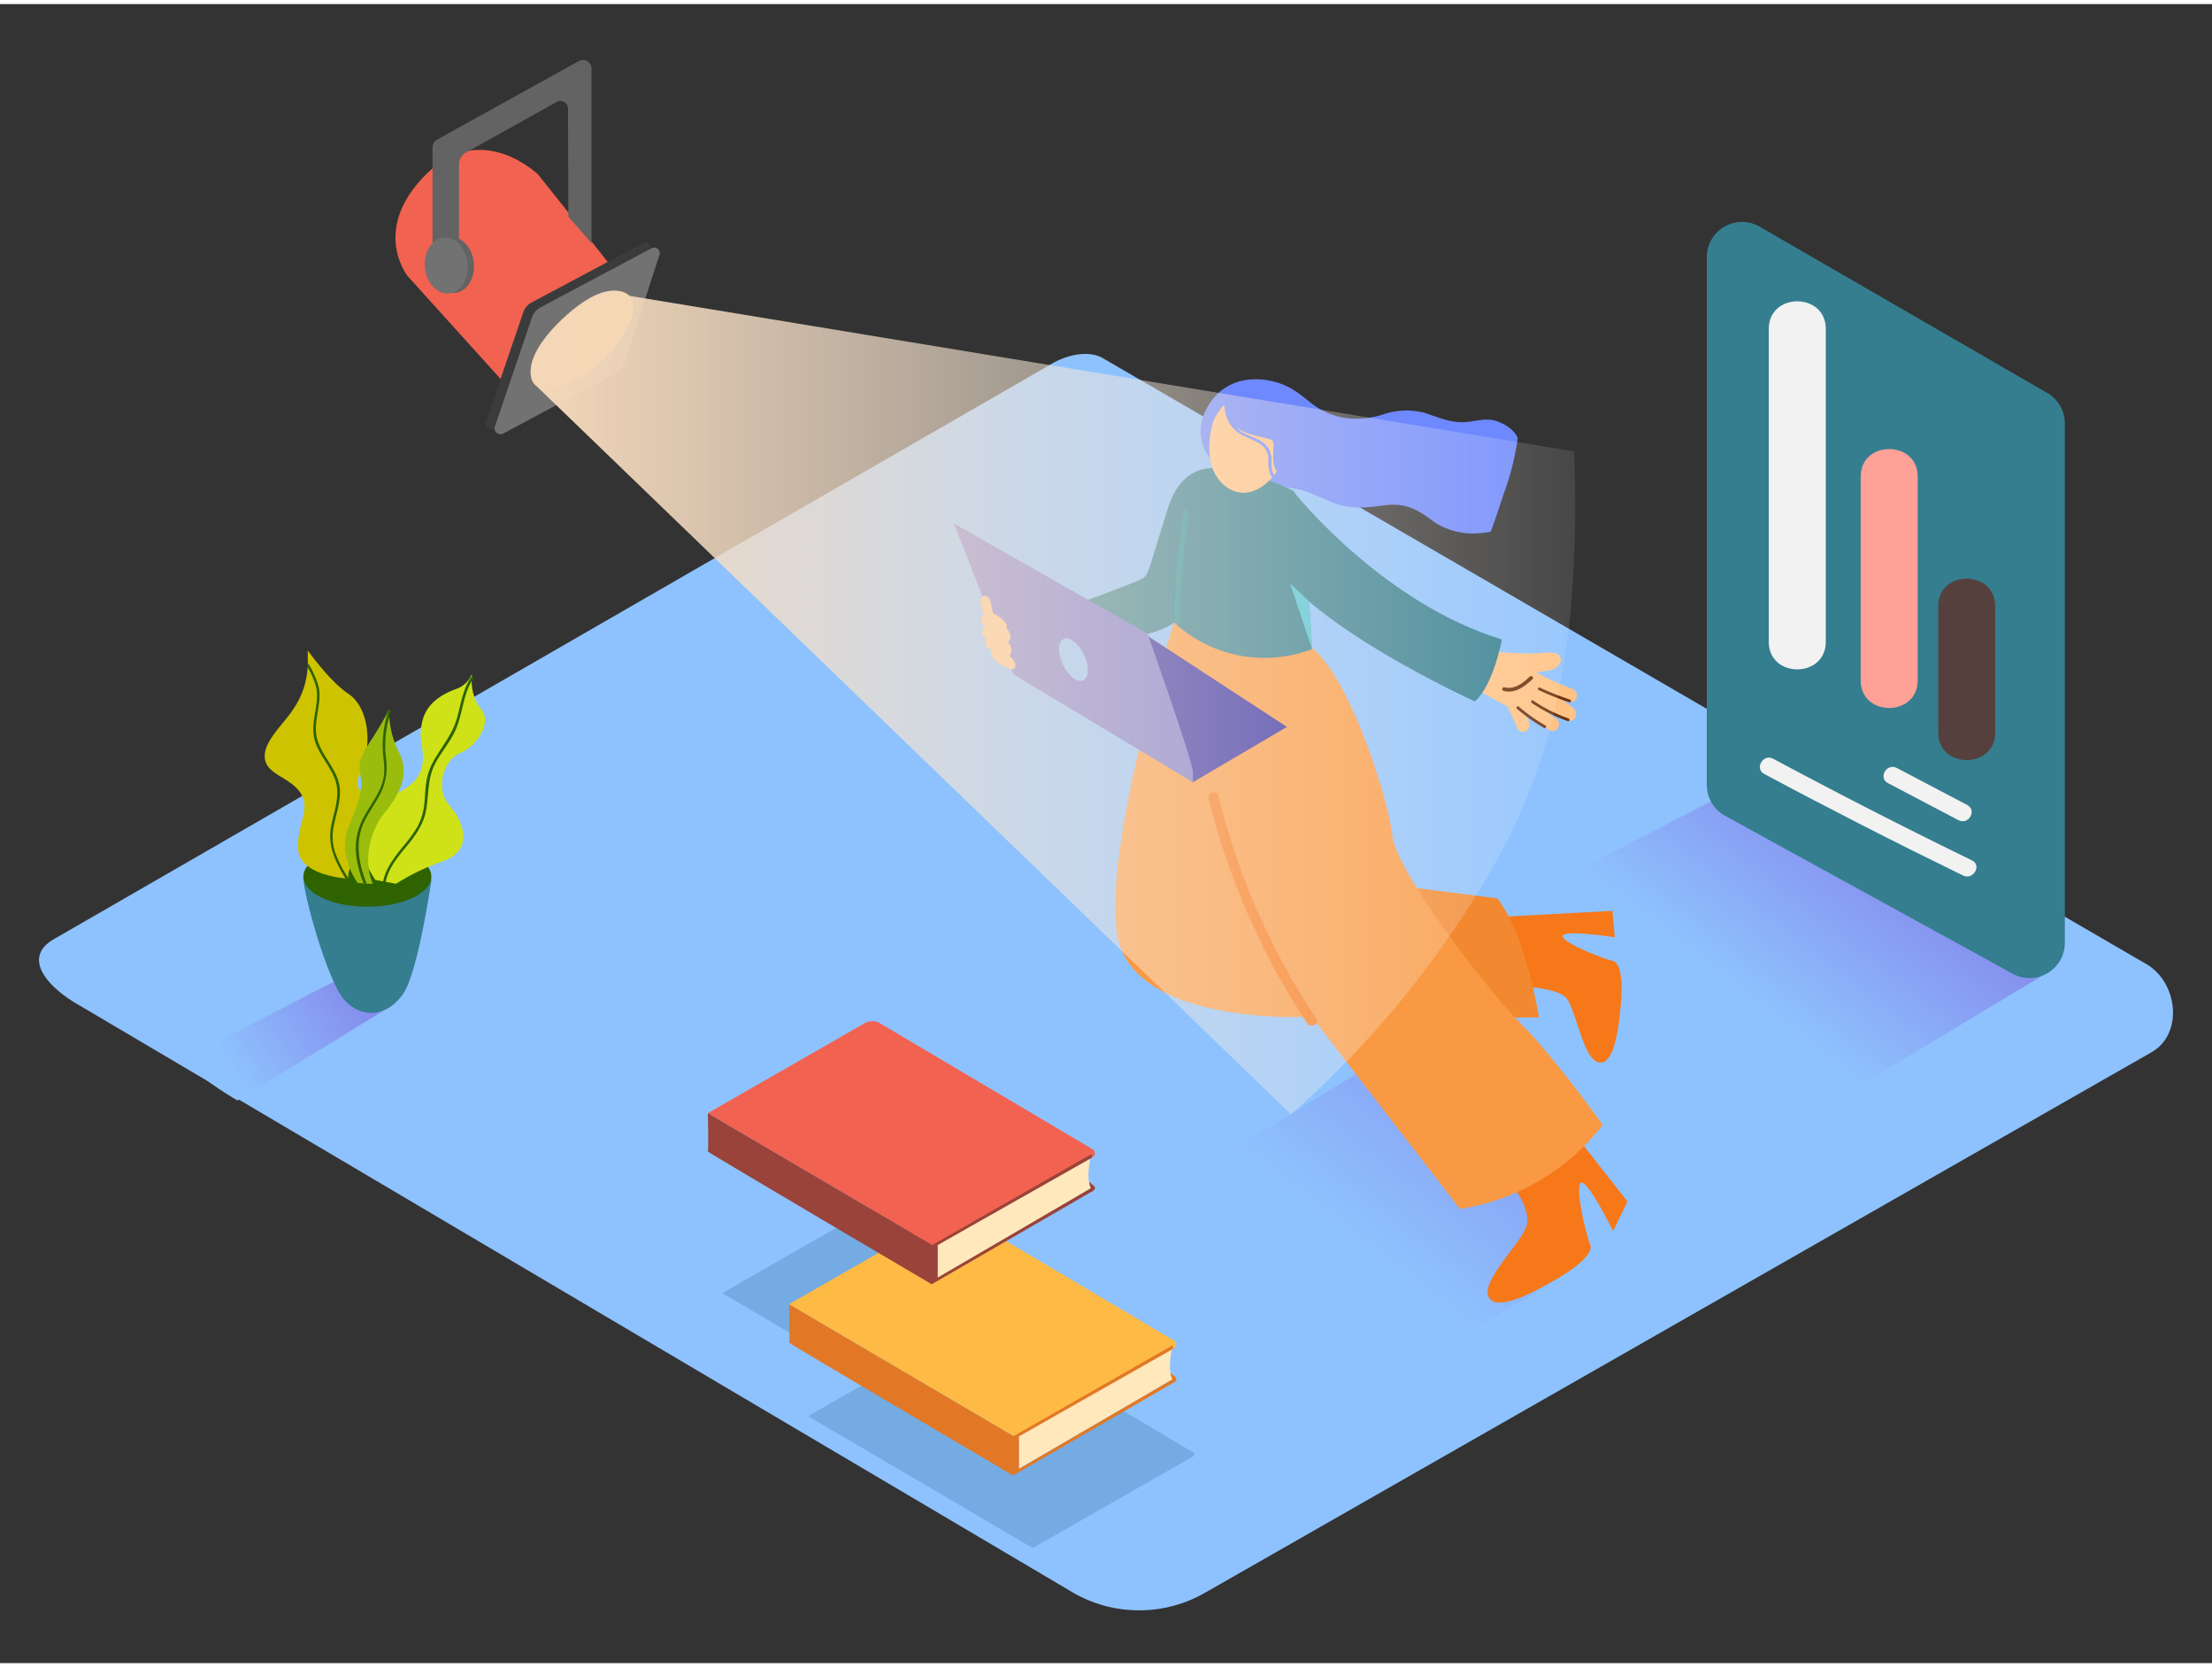 <svg xmlns="http://www.w3.org/2000/svg" xmlns:xlink="http://www.w3.org/1999/xlink" viewBox="0 0 400 300" width="406" height="306" class="illustration styles_illustrationTablet__1DWOa"><rect x="0" y="0" width="400" height="300" fill="#333333" stroke="none"/><defs><linearGradient id="linear-gradient" x1="244.19" y1="224.3" x2="284.39" y2="172.69" gradientUnits="userSpaceOnUse"><stop offset="0.01" stop-color="#8ec2fe"></stop><stop offset="1" stop-color="#8383ea"></stop></linearGradient><linearGradient id="linear-gradient-2" x1="314.04" y1="179.01" x2="341.6" y2="143.63" xlink:href="#linear-gradient"></linearGradient><linearGradient id="linear-gradient-3" x1="41.46" y1="192.97" x2="68.41" y2="175.26" xlink:href="#linear-gradient"></linearGradient><linearGradient id="linear-gradient-4" x1="95.94" y1="126.28" x2="305.38" y2="126.28" gradientUnits="userSpaceOnUse"><stop offset="0" stop-color="#f4d7b8"></stop><stop offset="1" stop-color="#fff" stop-opacity="0"></stop></linearGradient></defs><title>PP</title><g style="isolation: isolate;"><g id="Layer_2" data-name="Layer 2"><path d="M194.28,287.39,14.56,181.17C8.84,178,3.93,172.68,9.51,169.22l180.37-104c2.71-1.68,6.82-2.78,9.57-1.18L388.11,173.58c5.72,3.32,6.75,12.6,1,15.93L218,287.22A23.9,23.9,0,0,1,194.28,287.39Z" fill="#8ec2fe"></path><polyline points="281.95 230.28 250.8 249.33 207.87 216.48 270.96 177.57 281.95 204.17" fill="url(#linear-gradient)"></polyline><polyline points="369.3 175.71 332 198.14 274.45 162.2 319.04 139.2" fill="url(#linear-gradient-2)"></polyline><path d="M200.18,240.37l-29,16.57L130.6,233.1l28.33-16.25a2.79,2.79,0,0,1,2.81,0l38.44,22.78A.42.42,0,0,1,200.18,240.37Z" fill="#74abe2"></path><path d="M215.75,262.62l-29,16.57-40.62-23.85L174.5,239.1a2.79,2.79,0,0,1,2.81,0l38.44,22.78A.42.42,0,0,1,215.75,262.62Z" fill="#74abe2"></path><path d="M271,177.57s10.75-.37,12.48,2.48,2.95,10.94,5.72,11.34,3.57-6.46,3.95-11.18-.46-7-1.48-7.17-8.74-3.06-9.07-4.44,9.4.15,9.4.15l-.42-4.78-23.09,1.24Z" fill="#f77819"></path><path d="M240.53,183.32l37.76-.07s-2.14-14.43-7.5-21.53l-27.33-3.49" fill="#f28830"></path><path d="M272.76,212.74s4.65,5.2,3.15,8.59-8.12,9.69-6.71,12.48,8.19-.86,12.75-3.54,6.13-4.91,5.61-5.94-2.79-10-1.74-11.13,5.88,8.69,5.88,8.69l2.6-5.35-14.41-18.4Z" fill="#f77819"></path><path d="M212.32,111.8s-12.41,38.31-10.4,55.77,35.28,15.56,35.28,15.56L264,217.87a40.38,40.38,0,0,0,25.83-15.19s-8.6-12.09-14.7-18.2-22.65-27.57-23.34-34.08-8.24-30.9-15.89-34.91" fill="#f99943"></path><path d="M238,183.43a129,129,0,0,1-14.95-30.77q-1.54-4.67-2.71-9.44a.92.92,0,0,0-1.79.43,130.87,130.87,0,0,0,12.72,32.27q2.39,4.29,5.11,8.39C237,185.29,238.66,184.42,238,183.43Z" fill="#f77819"></path><path d="M224.16,85.09s-9.44-5.17-13,6.16S207.78,103,206.7,103.8s-17.46,6.66-17.46,6.66l9.36,5.6s11.31-2.07,13.73-4.26c3.67-3.32,5.65-9,5.65-9" fill="#347e8f"></path><path d="M269.57,95.41c.84-2.25,1.59-4.53,2.34-6.84a46.92,46.92,0,0,0,2.54-10.09c-.6-1.61-2.76-2.84-4.28-3.2-1.91-.46-3.87.36-5.81.32-2.53,0-4.53-1-6.89-1.72a12.85,12.85,0,0,0-7.39.34c-4.56,1.41-9.21.92-13-2.09-2.15-1.71-3.83-3.11-6.55-3.82-4.2-1.11-8.53-.32-11.3,3.21-2.49,3.19-3,7.37-.39,10.63a10,10,0,0,0,5.3,2.95c1.85.53,3.58,1.62,5.48,2l.21,0a42.39,42.39,0,0,1,5.35.72c2.23.66,4.3,1.77,6.49,2.56,2.91,1,5.73.64,8.72.26,3.81-.48,5.83.7,8.78,2.87l.53.37a12.75,12.75,0,0,0,6.92,1.84A16.81,16.81,0,0,0,269.57,95.41Z" fill="#6e89fe"></path><path d="M267.7,115.29c1.16.65,2.4,1.33,3.67,1.9a64.75,64.75,0,0,0,6.86.22,9,9,0,0,1,2.9-.05,1.21,1.21,0,0,1,1.08,1.57,2.54,2.54,0,0,1-2.09,1.55c-.76.15-1.52.27-2.29.38a49.62,49.62,0,0,0,6.56,3c1.42.57.69,2.85-.74,2.28l-1.54-.62a27.71,27.71,0,0,1,2.43,1.8c.94.79.36,2.7-1,2.15a39,39,0,0,1-5.38-2.67q1.58,1.26,3.24,2.43c1.26.88,0,2.9-1.3,2q-2.33-1.64-4.52-3.46c.33.68.65,1.37.94,2.07.6,1.41-1.52,2.53-2.12,1.11s-1.22-2.69-1.9-4l-.15-.07q-5.57-3-11-6.31c-1.32-.79,0-2.81,1.3-2l1.68,1a1.4,1.4,0,0,1,.66-.87,1.19,1.19,0,0,1,1-1.82A1.25,1.25,0,0,1,267.7,115.29Z" fill="#ffc285"></path><path d="M277.13,122.07c-1.44,1.35-3.15,2.67-5.24,2.13-.42-.11-.27-.77.15-.66,1.84.47,3.34-.75,4.59-1.93C276.95,121.32,277.45,121.77,277.13,122.07Z" fill="#6d320b"></path><path d="M278.48,123.61a50.75,50.75,0,0,0,5.42,2.16c.31.1.2.6-.11.49a51.89,51.89,0,0,1-5.54-2.21C277.95,123.92,278.18,123.47,278.48,123.61Z" fill="#6d320b"></path><path d="M277.22,125.92a27.05,27.05,0,0,0,6.41,3.25c.3.11.2.6-.11.49a27.52,27.52,0,0,1-6.53-3.29C276.72,126.19,277,125.74,277.22,125.92Z" fill="#6d320b"></path><path d="M274.66,127.05a29.94,29.94,0,0,0,4.82,3.4c.28.16,0,.61-.24.45a30.61,30.61,0,0,1-4.92-3.47C274.07,127.21,274.41,126.84,274.66,127.05Z" fill="#6d320b"></path><path d="M227.05,85.37,225.24,85a20.39,20.39,0,0,1-3.29-.32,9.45,9.45,0,0,0-5.42,1.6c-3.57,2.54-3.94,8.66-4.23,12.61-.14,1.91-.25,3.87-.28,5.85s.2,4.17.29,6.95v.12a24.05,24.05,0,0,0,24.94,4.83s-1-21.76-3.24-28.53A34.49,34.49,0,0,0,227.05,85.37Z" fill="#347e8f"></path><path d="M233.78,88s15.81,20.13,37.8,26.9c0,0-1.45,8.12-4.87,11.2,0,0-29.82-13.51-36.69-25.57" fill="#347e8f"></path><path d="M219.44,75.32s-2.87,8.31,2.43,12.07,12.49-4.1,10.52-11.5S222.81,68.2,219.44,75.32Z" fill="#ffc285"></path><path d="M233.09,86.23a2.63,2.63,0,0,1-2.44-.73c-.78-.79-.71-1.91-.72-2.94a3.83,3.83,0,0,0-1.73-3.4c-1.39-.94-3.14-1.21-4.4-2.36-.13-.12-.26-.25-.37-.38a3.44,3.44,0,0,0,.54.41c2,1.24,5.09,1.54,6,2s-.57,4.27,1.14,5.93,5.75-8.74,3.41-11.57-10.06-6.14-13.41-1.44a12.09,12.09,0,0,0,.34,1.24,6.19,6.19,0,0,0,1.35,3.48c1.25,1.55,3.06,1.9,4.71,2.85a3.35,3.35,0,0,1,1.87,2.8,8.16,8.16,0,0,0,.31,2.89,3.11,3.11,0,0,0,3.52,1.67C233.56,86.64,233.4,86.16,233.09,86.23Z" fill="#6e89fe"></path><polyline points="215.72 140.7 232.72 130.71 202.45 110.94 186.38 117.31" fill="#3129a3"></polyline><path d="M215.71,139c.28-1.28-8.21-25.18-8.21-25.18l-35-19.89,10.7,27.24,32.52,19.54Z" fill="#7878ce"></path><ellipse cx="194.11" cy="118.52" rx="2.1" ry="4.14" transform="translate(-32.07 94.66) rotate(-25.38)" fill="#8ec2fe"></ellipse><path d="M214,91.85a167.46,167.46,0,0,0-1.67,19.58.5.5,0,0,0,1,0,165.19,165.19,0,0,1,1.64-19.31C215,91.48,214,91.21,214,91.85Z" fill="#2c8f99"></path><polygon points="236.75 108.02 233.27 104.74 237.28 116.64 236.75 108.02" fill="#4cc3d6"></polygon><path d="M182.8,118.09c-.08-.08-.17-.15-.25-.22a.64.64,0,0,0,.16-.46.93.93,0,0,0,.1-.13c.33-.6-.17-1.39-.53-2a.93.93,0,0,0,.41-.46,2,2,0,0,0-.69-1.9l0,0c.32-.69-.43-1.36-.9-1.78a6.09,6.09,0,0,0-1.54-1c-.16-.77-.3-1.54-.53-2.29-.16-.53-.59-1-1.2-.8s-.53.88-.45,1.38a11.29,11.29,0,0,0,.54,2,1,1,0,0,0-.43,1.38,2.77,2.77,0,0,0,.61.82,1.17,1.17,0,0,0-.43,1.32,1.59,1.59,0,0,0,.81.9,1,1,0,0,0-.19.24.94.94,0,0,0,.29,1.22,6,6,0,0,0,.77.56.72.72,0,0,0-.1.16c-.18.49.18,1,.47,1.34a4.79,4.79,0,0,0,1.35,1.11,5.72,5.72,0,0,0,1.76.77.6.6,0,0,0,.64-.26C183.91,119.37,183.23,118.53,182.8,118.09Z" fill="#ffc285"></path><path d="M364,175.36l-52.06-28.58a6.37,6.37,0,0,1-3.3-5.58V45.77a6.37,6.37,0,0,1,9.56-5.52L370.2,70.31a6.37,6.37,0,0,1,3.19,5.52v93.95A6.37,6.37,0,0,1,364,175.36Z" fill="#347e8f"></path><path d="M360.8,108.88v22.84c0,6.64-10.31,6.65-10.31,0V108.88C350.48,102.25,360.8,102.24,360.8,108.88Z" fill="#56403d"></path><path d="M346.78,85.44v36.86c0,6.64-10.31,6.65-10.31,0V85.44C336.46,78.81,346.78,78.8,346.78,85.44Z" fill="#ffa197"></path><path d="M330.16,58.73v56.59c0,6.64-10.31,6.65-10.31,0V58.73C319.85,52.09,330.16,52.08,330.16,58.73Z" fill="#f2f2f2"></path><path d="M343,138.13l12.75,6.7c1.81,1,.21,3.69-1.6,2.74l-12.75-6.7C339.58,139.92,341.18,137.18,343,138.13Z" fill="#f2f2f2"></path><path d="M320.64,136.46q17.79,9.54,35.95,18.38c1.84.89.23,3.63-1.6,2.74Q336.83,148.74,319,139.2C317.24,138.23,318.84,135.49,320.64,136.46Z" fill="#f2f2f2"></path><path d="M212,249.33c.13,0,1.35-.49.33-1.27a21.08,21.08,0,0,0-2.13-1.46" fill="#e27825"></path><path d="M212,242.87s-1,3.79,0,5.82L198,256.87l-13.78,8V259" fill="#ffe8bc"></path><path d="M212.42,242.28q0,.39-.1.79L184.25,259v5.89l28.05-16.36c0,.23,0,.47,0,.7l-29.14,16.86v-8Z" fill="#e27825"></path><path d="M212.27,242.39l-29,16.57-40.62-23.85L171,218.86a2.79,2.79,0,0,1,2.81,0l38.44,22.78A.42.42,0,0,1,212.27,242.39Z" fill="#fdba45"></path><path d="M183.17,266.05s-40.6-23.91-40.47-24,0-6.92,0-6.92L183.32,259Z" fill="#e27825"></path><path d="M212.27,241.66a1,1,0,0,1,.42.73c0,.49-.48.73-.66.84" fill="#fdba45"></path><path d="M197.27,214.77c.13,0,1.35-.49.33-1.27a21.08,21.08,0,0,0-2.13-1.46" fill="#9a433a"></path><path d="M197.27,208.31s-1,3.79,0,5.82l-13.93,8.19-13.78,8V224.4" fill="#ffe8bc"></path><path d="M197.73,207.72q0,.39-.1.79L169.56,224.4v5.89l28.05-16.36c0,.23,0,.47,0,.7l-29.14,16.86v-8Z" fill="#9a433a"></path><path d="M197.57,207.83l-29,16.57L128,200.55l28.33-16.25a2.79,2.79,0,0,1,2.81,0l38.44,22.78A.42.42,0,0,1,197.57,207.83Z" fill="#f26250"></path><path d="M168.48,231.49s-40.6-23.91-40.47-24,0-6.92,0-6.92l40.62,23.85Z" fill="#9a433a"></path><path d="M197.58,207.1a1,1,0,0,1,.42.73c0,.49-.48.73-.66.84" fill="#f26250"></path><path d="M111,48,97.32,30.83S87,20.78,77,30.83s-3.28,18.36-3.28,18.36L92.23,69.68" fill="#f26250"></path><path d="M96.17,53.93l20-10.64a1,1,0,0,1,1.48,1.24L111.38,63.9a3.44,3.44,0,0,1-1.65,2L89.41,76.76a1.07,1.07,0,0,1-1.51-1.28l6.71-19.71A3.26,3.26,0,0,1,96.17,53.93Z" fill="#3b3b3b"></path><path d="M97.74,54.84l20-10.64a1,1,0,0,1,1.48,1.24l-6.28,19.37a3.44,3.44,0,0,1-1.65,2L91,77.66a1.07,1.07,0,0,1-1.51-1.28l6.71-19.71A3.26,3.26,0,0,1,97.74,54.84Z" fill="#727272"></path><ellipse cx="105.23" cy="60.75" rx="11.72" ry="5.18" transform="translate(-13.14 88.2) rotate(-43.05)" fill="#ffb94a"></ellipse><path d="M78.21,47.84,83,51v-22a2.49,2.49,0,0,1,1.28-2.17l16.37-9.12a1.38,1.38,0,0,1,2.06,1.25l.07,19.47,4.18,4.8V11.65a1.54,1.54,0,0,0-2.28-1.35L79.07,24.49A1.67,1.67,0,0,0,78.21,26Z" fill="#636363"></path><ellipse cx="81.82" cy="47.15" rx="3.88" ry="5.08" transform="translate(-4.23 8.26) rotate(-5.63)" fill="#636363"></ellipse><ellipse cx="80.7" cy="47.26" rx="3.88" ry="5.08" transform="translate(-4.25 8.15) rotate(-5.63)" fill="#727272"></ellipse><path d="M61.83,176,34.12,190.33s-1.53,1.79,8.81,7.93l28.19-17.33" fill="url(#linear-gradient-3)"></path><path d="M55,157.45c-1.07.13,4,19.26,7.39,22.77s7.92,2.65,10.58-1.35,5-20.19,5-20.19S80,154.45,55,157.45Z" fill="#347e8f"></path><ellipse cx="66.43" cy="157.76" rx="11.57" ry="5.46" fill="#2e6300"></ellipse><path d="M53.84,142c2.79,3.19-.11,5.66.06,10.69S63,158.14,63,158.14c-.48-4.11,6.77-7,6.48-11.75s-6.63-2.15-4.32-7.38,1.48-11.88-2.21-14.33c-2.74-1.82-5.86-5.84-7.3-7.8,0,.56,0,1.12,0,1.68a14.89,14.89,0,0,1-2.57,8.87c-1.46,2.25-3.58,4.13-4.73,6.57a7.25,7.25,0,0,0-.31.78C46.95,139,51.42,139.28,53.84,142Z" fill="#cec300"></path><path d="M55.62,119q0,.42-.06.83a13.81,13.81,0,0,1,1.58,3.58c.74,3.09-1,6.16-.33,9.27.58,2.69,2.62,4.71,3.65,7.21,1.28,3.08-.09,6-.62,9-.6,3.5.92,6.41,2.7,9.32.16.26.55,0,.39-.26a22.66,22.66,0,0,1-2.31-4.49,9.29,9.29,0,0,1-.23-5c.56-2.74,1.67-5.43.72-8.22-.88-2.57-2.93-4.57-3.71-7.18-.94-3.16.87-6.32.25-9.5a15.1,15.1,0,0,0-2-4.44Z" fill="#2e6300"></path><path d="M83.19,135.43c3-1.23,5.92-5.49,3.77-8s-1.61-6.32-1.61-6.32a4.85,4.85,0,0,1-2.56,2.63c-6.05,2.09-6.59,5.58-6.72,8.27s3.09,8.47-6.58,11.57-1.62,14.79-1.62,14.79l3.75.7h0A40.53,40.53,0,0,1,80.1,155c5.78-2.15,3.63-7.26,1.08-10.22S80.23,136.66,83.19,135.43Z" fill="#cfe217"></path><path d="M85.15,121.76c-1.51,2.23-1.81,4.93-2.55,7.47-.8,2.75-2.58,4.86-4,7.29a11.52,11.52,0,0,0-1.42,3.62c-.27,1.4-.29,2.83-.43,4.24a11,11,0,0,1-1.32,4.47,26.56,26.56,0,0,1-2.63,3.58c-1.61,2-3.26,4.14-3.59,6.68h.48c.35-2.5,2-4.62,3.61-6.54s3.26-4.1,3.74-6.74c.53-2.92.24-5.83,1.68-8.53,1.21-2.27,3-4.21,3.91-6.64,1.1-2.85,1.19-6.07,2.94-8.66C85.73,121.75,85.32,121.51,85.15,121.76Z" fill="#2e6300"></path><path d="M67.43,159.09c-1.69-3.87-.78-9.16,2-12.7,3-3.72,4.71-7.18,2.69-11.15a16.26,16.26,0,0,1-1.75-7.73c-3,6.05-5.92,8.2-5.26,11.5S65,143.79,63,148.9c-1.9,4.73,1.19,9.35,1.67,10Q66,159.05,67.43,159.09Z" fill="#9abc0c"></path><path d="M65.75,159l.53,0c-1.46-3.72-2.19-7.71-.26-11.47.92-1.79,2.15-3.4,3-5.23a10.81,10.81,0,0,0,.76-6,19.55,19.55,0,0,1,.9-8.37c.1-.29-.36-.41-.45-.12a19.15,19.15,0,0,0-1,7.17c.07,1.29.31,2.57.26,3.87a8.68,8.68,0,0,1-.94,3.41c-.91,1.88-2.21,3.55-3.11,5.44a11.38,11.38,0,0,0-1,6.43A20.32,20.32,0,0,0,65.75,159Z" fill="#2e6300"></path><path d="M284.66,80.89,113.79,52.75s-3.54-3.93-12.1,4.22-5,11.79-5,11.79l136.77,132A174.26,174.26,0,0,0,270.54,155C283.6,132,285.54,106.51,284.66,80.89Z" fill="url(#linear-gradient-4)" style="mix-blend-mode: soft-light;"></path></g></g></svg>